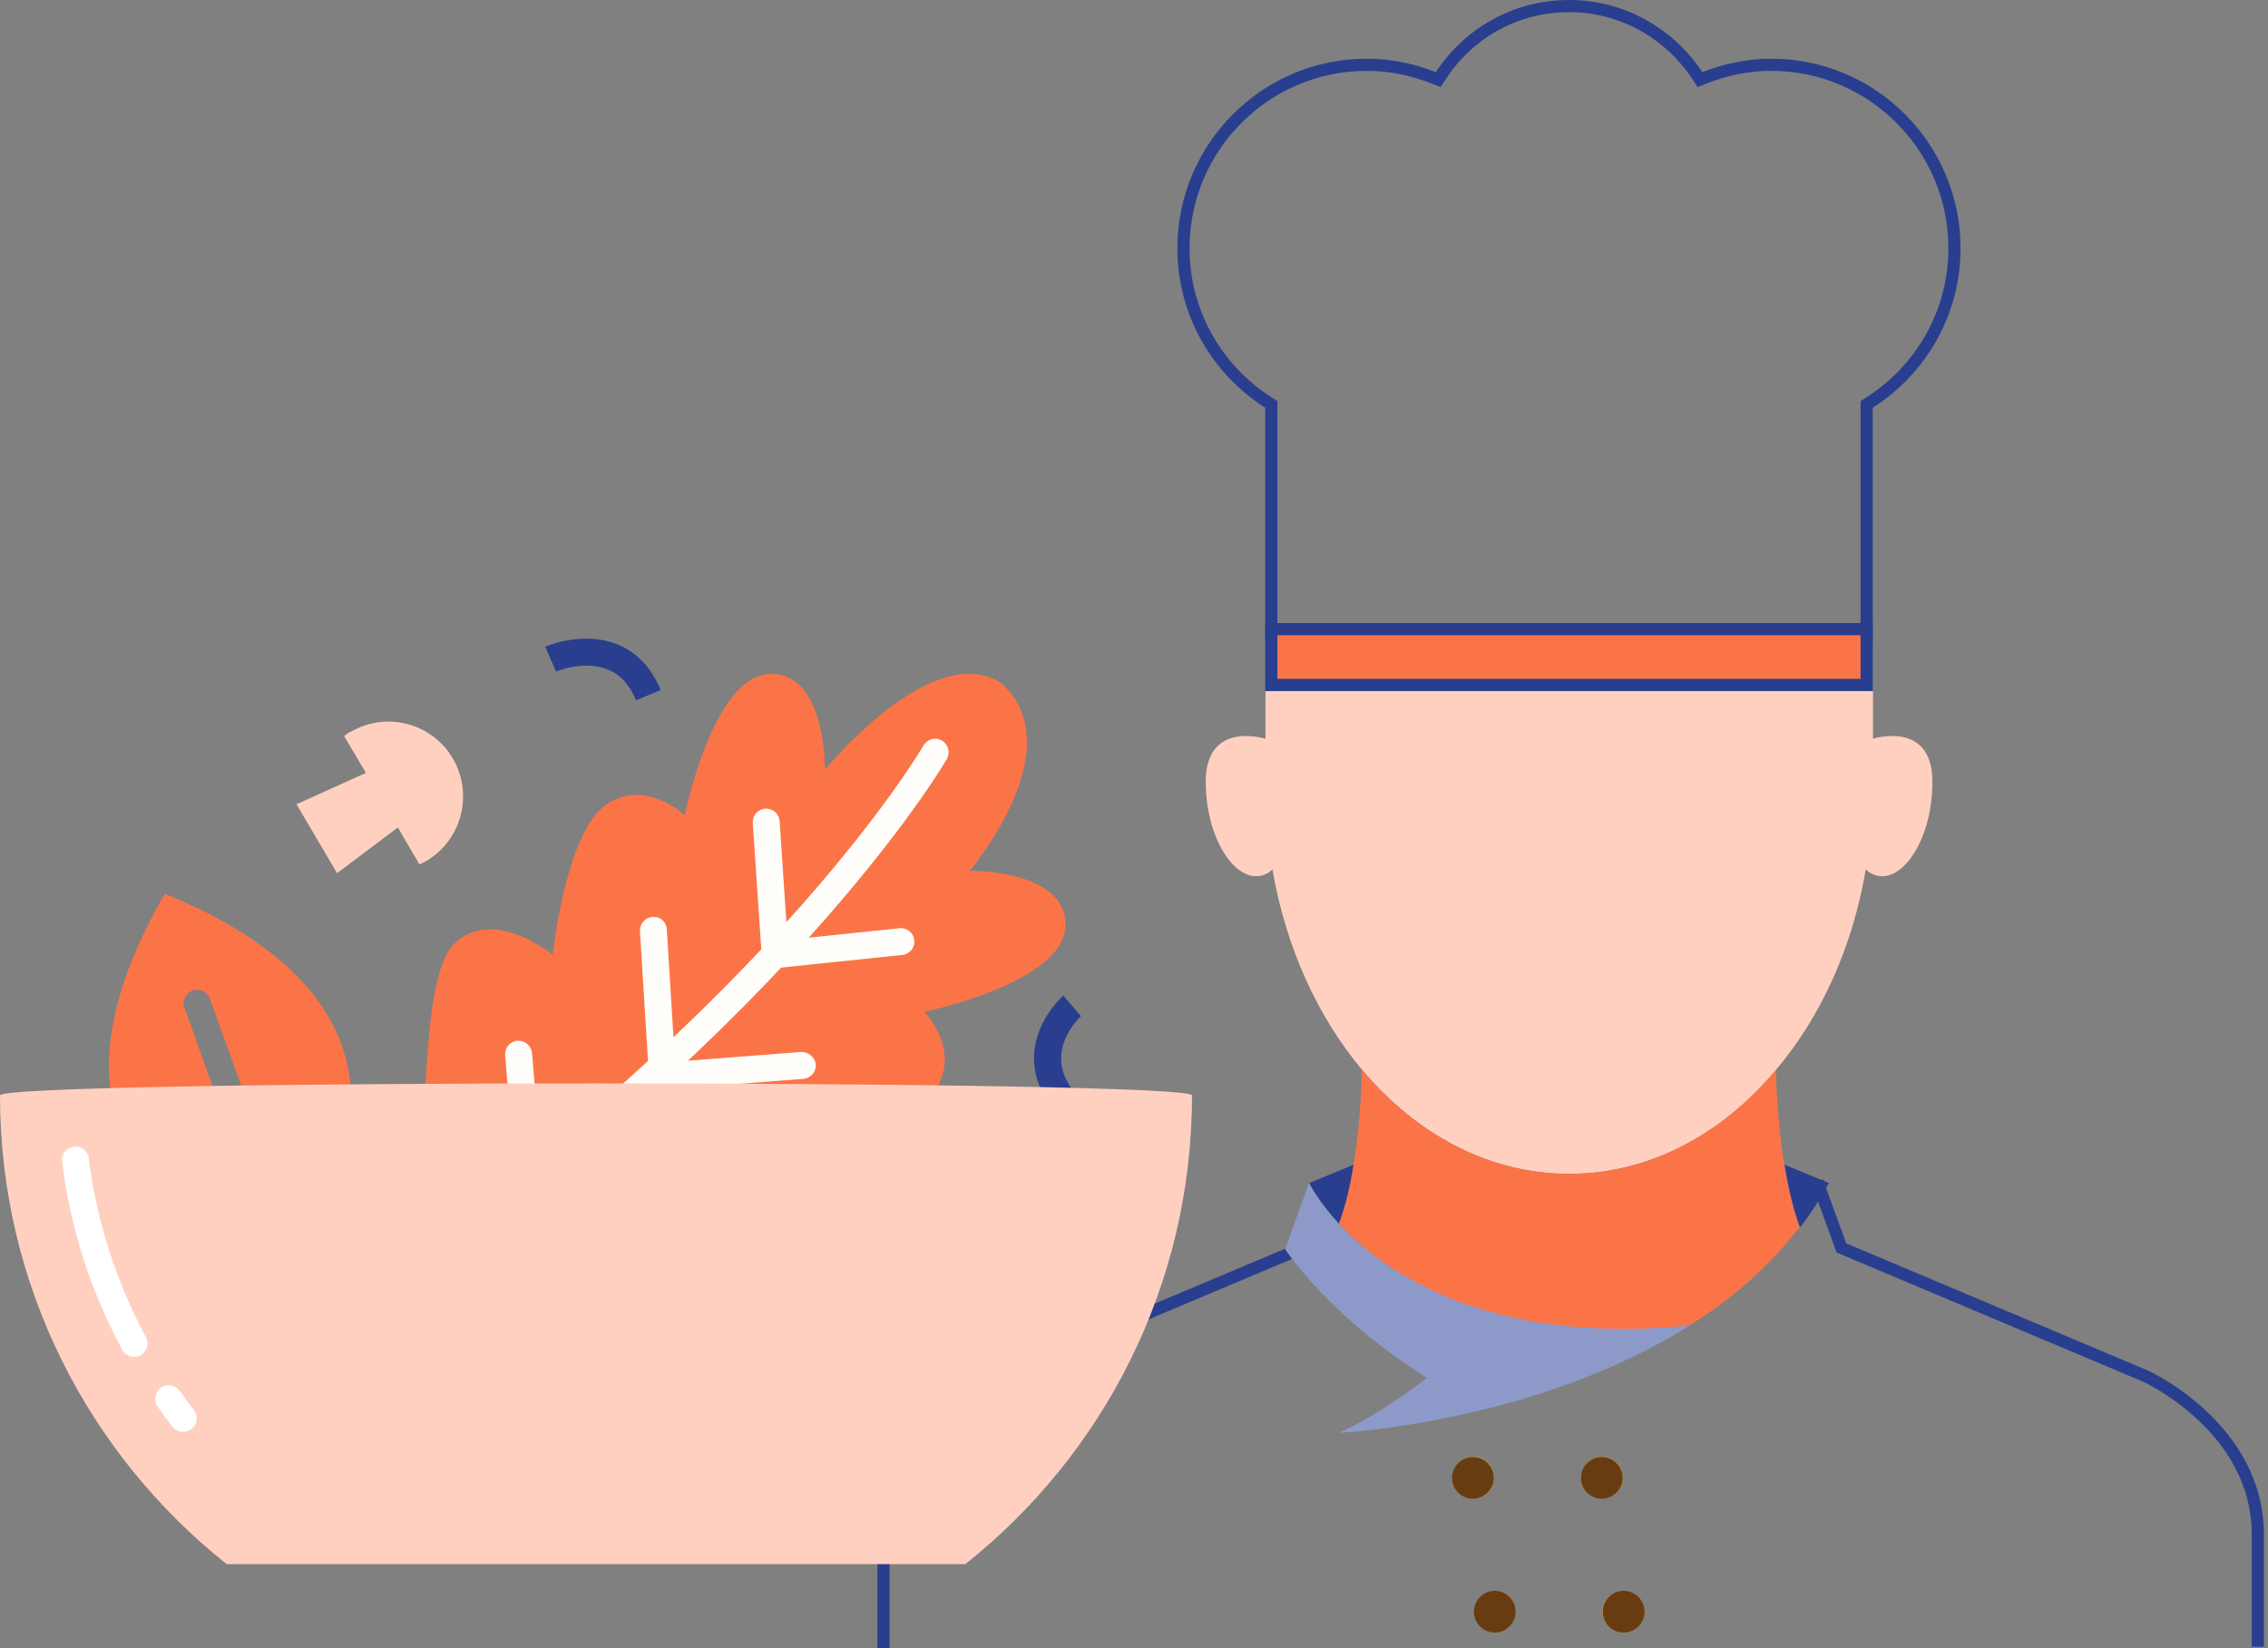 <svg width="194" height="141" viewBox="0 0 194 141" fill="none" xmlns="http://www.w3.org/2000/svg">
<rect x="0" y="0" width="194" height="141" fill="#808080" stroke="none"/>
<path d="M159.669 34.884V54.391H108.744V34.884V34.599L108.503 34.446C104.134 31.663 101.232 26.802 101.232 21.241C101.232 12.588 108.257 5.543 116.906 5.543C118.919 5.543 120.834 5.954 122.632 6.657L123.027 6.811L123.258 6.456C125.591 2.873 129.622 0.52 134.206 0.52C138.789 0.52 142.801 2.872 145.179 6.46L145.412 6.811L145.804 6.656C147.579 5.954 149.493 5.543 151.507 5.543C160.156 5.543 167.181 12.588 167.181 21.241C167.181 26.802 164.279 31.663 159.91 34.446L159.669 34.599V34.884Z" stroke="#293E8F" stroke-width="1.04"/>
<path d="M160.189 63.207C160.189 63.207 165.296 61.568 165.296 66.889C165.296 72.21 162.296 76.212 159.87 74.615L159.593 74.381C158.465 81.064 155.742 87.003 151.932 91.515C147.293 97.07 141.058 100.433 134.228 100.433C127.397 100.433 121.14 97.049 116.501 91.515C112.714 87.003 109.99 81.064 108.841 74.381L108.585 74.615C106.159 76.212 103.138 72.21 103.138 66.889C103.138 61.568 108.245 63.207 108.245 63.207V59.121H160.21V63.207H160.189Z" fill="#FFD0C0"/>
<path d="M111.99 101.22L115.799 99.645C115.544 101.412 115.118 103.2 114.544 104.711C112.714 102.731 111.99 101.22 111.99 101.22Z" fill="#293E8F"/>
<path d="M115.778 99.645C116.48 95.495 116.48 91.515 116.48 91.515C121.119 97.049 127.354 100.433 134.206 100.433C141.058 100.433 147.272 97.07 151.911 91.536C151.911 91.919 151.996 95.708 152.613 99.645C152.933 101.497 153.337 103.412 153.933 104.988C151.294 108.436 148.038 111.202 144.506 113.416C127.269 115.183 118.438 108.904 114.522 104.711C115.097 103.2 115.501 101.433 115.778 99.645Z" fill="#FB7447"/>
<path d="M152.635 99.645L156.444 101.22C155.72 102.54 154.89 103.838 153.975 105.009C153.38 103.413 152.954 101.518 152.656 99.667L152.635 99.645Z" fill="#293E8F"/>
<path d="M155.442 101.086L157.507 106.769L183.553 117.751C183.553 117.751 193.129 122.115 193.129 131.288V140.887" stroke="#293E8F" stroke-width="1.04"/>
<path d="M75.572 141V131.401C75.572 122.228 85.106 117.864 85.106 117.864L111.152 106.882L112.33 102.587" stroke="#293E8F" stroke-width="1.04"/>
<path d="M138.888 136.126C139.867 136.126 140.654 136.914 140.654 137.893C140.654 138.872 139.867 139.659 138.888 139.659C137.909 139.659 137.079 138.872 137.079 137.893C137.079 136.914 137.888 136.126 138.888 136.126Z" fill="#F3B300"/>
<path d="M137.035 124.633C137.993 124.633 138.802 125.441 138.802 126.442C138.802 127.442 137.993 128.208 137.035 128.208C136.078 128.208 135.227 127.421 135.227 126.442C135.227 125.463 136.035 124.633 137.035 124.633Z" fill="#F3B300"/>
<path d="M127.864 136.126C128.843 136.126 129.651 136.914 129.651 137.893C129.651 138.872 128.843 139.659 127.864 139.659C126.885 139.659 126.098 138.872 126.098 137.893C126.098 136.914 126.885 136.126 127.864 136.126Z" fill="#F3B300"/>
<path d="M126.013 124.633C127.013 124.633 127.779 125.441 127.779 126.442C127.779 127.442 126.992 128.208 126.013 128.208C125.034 128.208 124.226 127.421 124.226 126.442C124.226 125.463 125.034 124.633 126.013 124.633Z" fill="#F3B300"/>
<path d="M108.744 53.83H159.669V58.6H108.744V53.83Z" fill="#FB7447" stroke="#293E8F" stroke-width="1.04"/>
<path d="M138.526 113.693C125.205 113.629 117.948 108.372 114.522 104.711C112.692 102.731 111.969 101.22 111.969 101.22L109.926 106.882C109.926 106.882 113.671 112.628 122.055 117.886C117.608 121.334 114.522 122.589 114.522 122.589C114.65 122.589 131.355 121.738 144.506 113.416C142.378 113.629 140.399 113.714 138.505 113.693H138.526Z" fill="#8D9AC9"/>
<path d="M127.779 126.442C127.779 125.463 126.97 124.654 125.992 124.654C125.013 124.654 124.204 125.441 124.204 126.442C124.204 127.442 125.013 128.23 125.992 128.23C126.97 128.23 127.779 127.421 127.779 126.442Z" fill="#683C11"/>
<path d="M129.652 137.892C129.652 136.913 128.844 136.105 127.865 136.105C126.886 136.105 126.077 136.892 126.077 137.892C126.077 138.893 126.886 139.68 127.865 139.68C128.844 139.68 129.652 138.872 129.652 137.892Z" fill="#683C11"/>
<path d="M138.802 126.442C138.802 125.463 137.993 124.654 137.014 124.654C136.035 124.654 135.227 125.441 135.227 126.442C135.227 127.442 136.035 128.23 137.014 128.23C137.993 128.23 138.802 127.421 138.802 126.442Z" fill="#683C11"/>
<path d="M140.674 137.892C140.674 136.913 139.865 136.105 138.886 136.105C137.907 136.105 137.099 136.892 137.099 137.892C137.099 138.893 137.886 139.68 138.886 139.68C139.886 139.68 140.674 138.872 140.674 137.892Z" fill="#683C11"/>
<g clip-path="url(#clip0_528_217)">
<path d="M34.804 109.588C43.02 107.471 64.614 109.663 68.025 106.393C71.417 103.104 67.177 97.867 67.177 97.867C67.177 97.867 77.484 96.771 79.915 93.368C82.346 89.965 79.067 86.562 79.067 86.562C79.067 86.562 90.958 84.124 91.127 79.246C91.297 74.369 82.949 74.501 82.949 74.501C82.949 74.501 91.862 63.972 85.625 58.433C79.67 54.652 70.569 65.862 70.569 65.862C70.569 65.862 70.682 57.488 65.839 57.658C60.977 57.828 58.566 69.757 58.566 69.757C58.566 69.757 55.174 66.467 51.763 68.906C48.371 71.344 47.278 81.685 47.278 81.685C47.278 81.685 42.059 77.432 38.78 80.834C35.501 84.237 36.914 101.346 34.804 109.607" fill="#FB7447"/>
<path d="M56.983 102.877H44.245L43.209 90.287C43.152 89.644 43.623 89.096 44.264 89.039C44.867 89.001 45.451 89.455 45.508 90.097L46.374 100.552H56.983C57.624 100.552 58.133 101.062 58.133 101.705C58.133 102.347 57.624 102.858 56.983 102.858V102.877Z" fill="#FFFEFA"/>
<path d="M55.588 93.33L54.74 79.681C54.703 79.038 55.193 78.49 55.814 78.453C56.531 78.396 57.002 78.906 57.039 79.53L57.736 90.835L68.534 90.003C69.099 89.965 69.721 90.438 69.778 91.062C69.834 91.704 69.344 92.253 68.703 92.309L55.569 93.311L55.588 93.33Z" fill="#FFFEFA"/>
<path d="M65.238 82.971L64.39 70.418C64.352 69.775 64.823 69.227 65.464 69.189C66.105 69.152 66.651 69.624 66.689 70.267L67.367 80.418L76.94 79.417C77.561 79.341 78.146 79.814 78.202 80.437C78.278 81.08 77.806 81.647 77.166 81.704L65.219 82.952L65.238 82.971Z" fill="#FFFEFA"/>
<path d="M26.645 115.694C26.269 115.694 25.911 115.505 25.684 115.164C25.326 114.635 25.477 113.917 26.024 113.558C64.954 87.867 78.861 64.028 78.993 63.783C79.313 63.234 80.011 63.045 80.557 63.348C81.103 63.669 81.311 64.369 80.99 64.936C80.859 65.182 66.745 89.474 27.286 115.486C27.098 115.618 26.872 115.675 26.645 115.675V115.694Z" fill="#FFFEFA"/>
<path d="M88.942 104.011C88.942 106.45 86.983 108.416 84.552 108.416C82.121 108.416 80.161 106.45 80.161 104.011C80.161 101.572 82.121 99.606 84.552 99.606C86.983 99.606 88.942 101.572 88.942 104.011Z" fill="#F3B300"/>
<path d="M29.98 62.63C33.014 60.834 36.933 61.836 38.723 64.879C40.514 67.923 39.515 71.855 36.481 73.651C36.293 73.764 36.085 73.859 35.878 73.953L34.031 70.796L28.831 74.709L25.363 68.811L31.299 66.127L29.433 62.97C29.622 62.837 29.791 62.705 29.999 62.592L29.98 62.63Z" fill="#FFD0C0"/>
<path d="M91.919 96.752C89.639 94.861 88.47 92.801 88.452 90.608C88.414 87.432 90.845 85.277 90.958 85.182L92.465 86.941C92.465 86.941 90.732 88.51 90.769 90.608C90.788 92.082 91.674 93.557 93.407 94.975L91.938 96.771L91.919 96.752Z" fill="#293E8F"/>
<path d="M54.401 59.907C53.855 58.584 53.063 57.714 51.989 57.28C49.973 56.448 47.599 57.45 47.561 57.45L46.638 55.333C46.77 55.276 49.898 53.934 52.837 55.144C54.495 55.824 55.72 57.128 56.512 59.038L54.382 59.926L54.401 59.907Z" fill="#293E8F"/>
<path d="M15.773 86.241C15.546 85.636 15.867 84.974 16.47 84.748C17.073 84.54 17.732 84.842 17.958 85.447L25.571 106.601C28.68 102.347 38.215 86.298 14.095 76.468C1.056 99.001 18.279 105.845 23.366 107.319L15.773 86.222V86.241Z" fill="#FB7447"/>
<path d="M0 93.727C0 109.985 7.594 124.447 19.39 133.823H82.573C94.369 124.447 101.963 109.985 101.963 93.727C101.963 92.347 0 92.347 0 93.727Z" fill="#FFD0C0"/>
<path d="M6.444 99.247C7.142 104.881 8.894 110.155 11.457 114.938Z" fill="#1D1D1B"/>
<path d="M14.435 119.683C14.83 120.25 15.245 120.798 15.678 121.346Z" fill="#1D1D1B"/>
<path d="M11.476 116.091C11.061 116.091 10.665 115.864 10.458 115.486C7.745 110.457 6.011 105.051 5.314 99.398C5.239 98.756 5.691 98.189 6.313 98.113C6.934 98.018 7.519 98.472 7.594 99.115C8.272 104.484 9.912 109.626 12.474 114.39C12.776 114.957 12.569 115.656 12.003 115.959C11.834 116.053 11.645 116.091 11.457 116.091H11.476Z" fill="white"/>
<path d="M15.658 122.499C15.319 122.499 14.98 122.348 14.754 122.065C14.32 121.516 13.906 120.949 13.491 120.363C13.114 119.834 13.246 119.116 13.755 118.738C14.264 118.359 14.998 118.492 15.375 119.002C15.771 119.55 16.167 120.099 16.581 120.628C16.977 121.138 16.883 121.857 16.393 122.254C16.186 122.424 15.922 122.499 15.677 122.499H15.658Z" fill="white"/>
</g>
<defs>
<clipPath id="clip0_528_217">
<rect width="101.963" height="79.171" fill="white" transform="translate(0 54.652)"/>
</clipPath>
</defs>
</svg>
